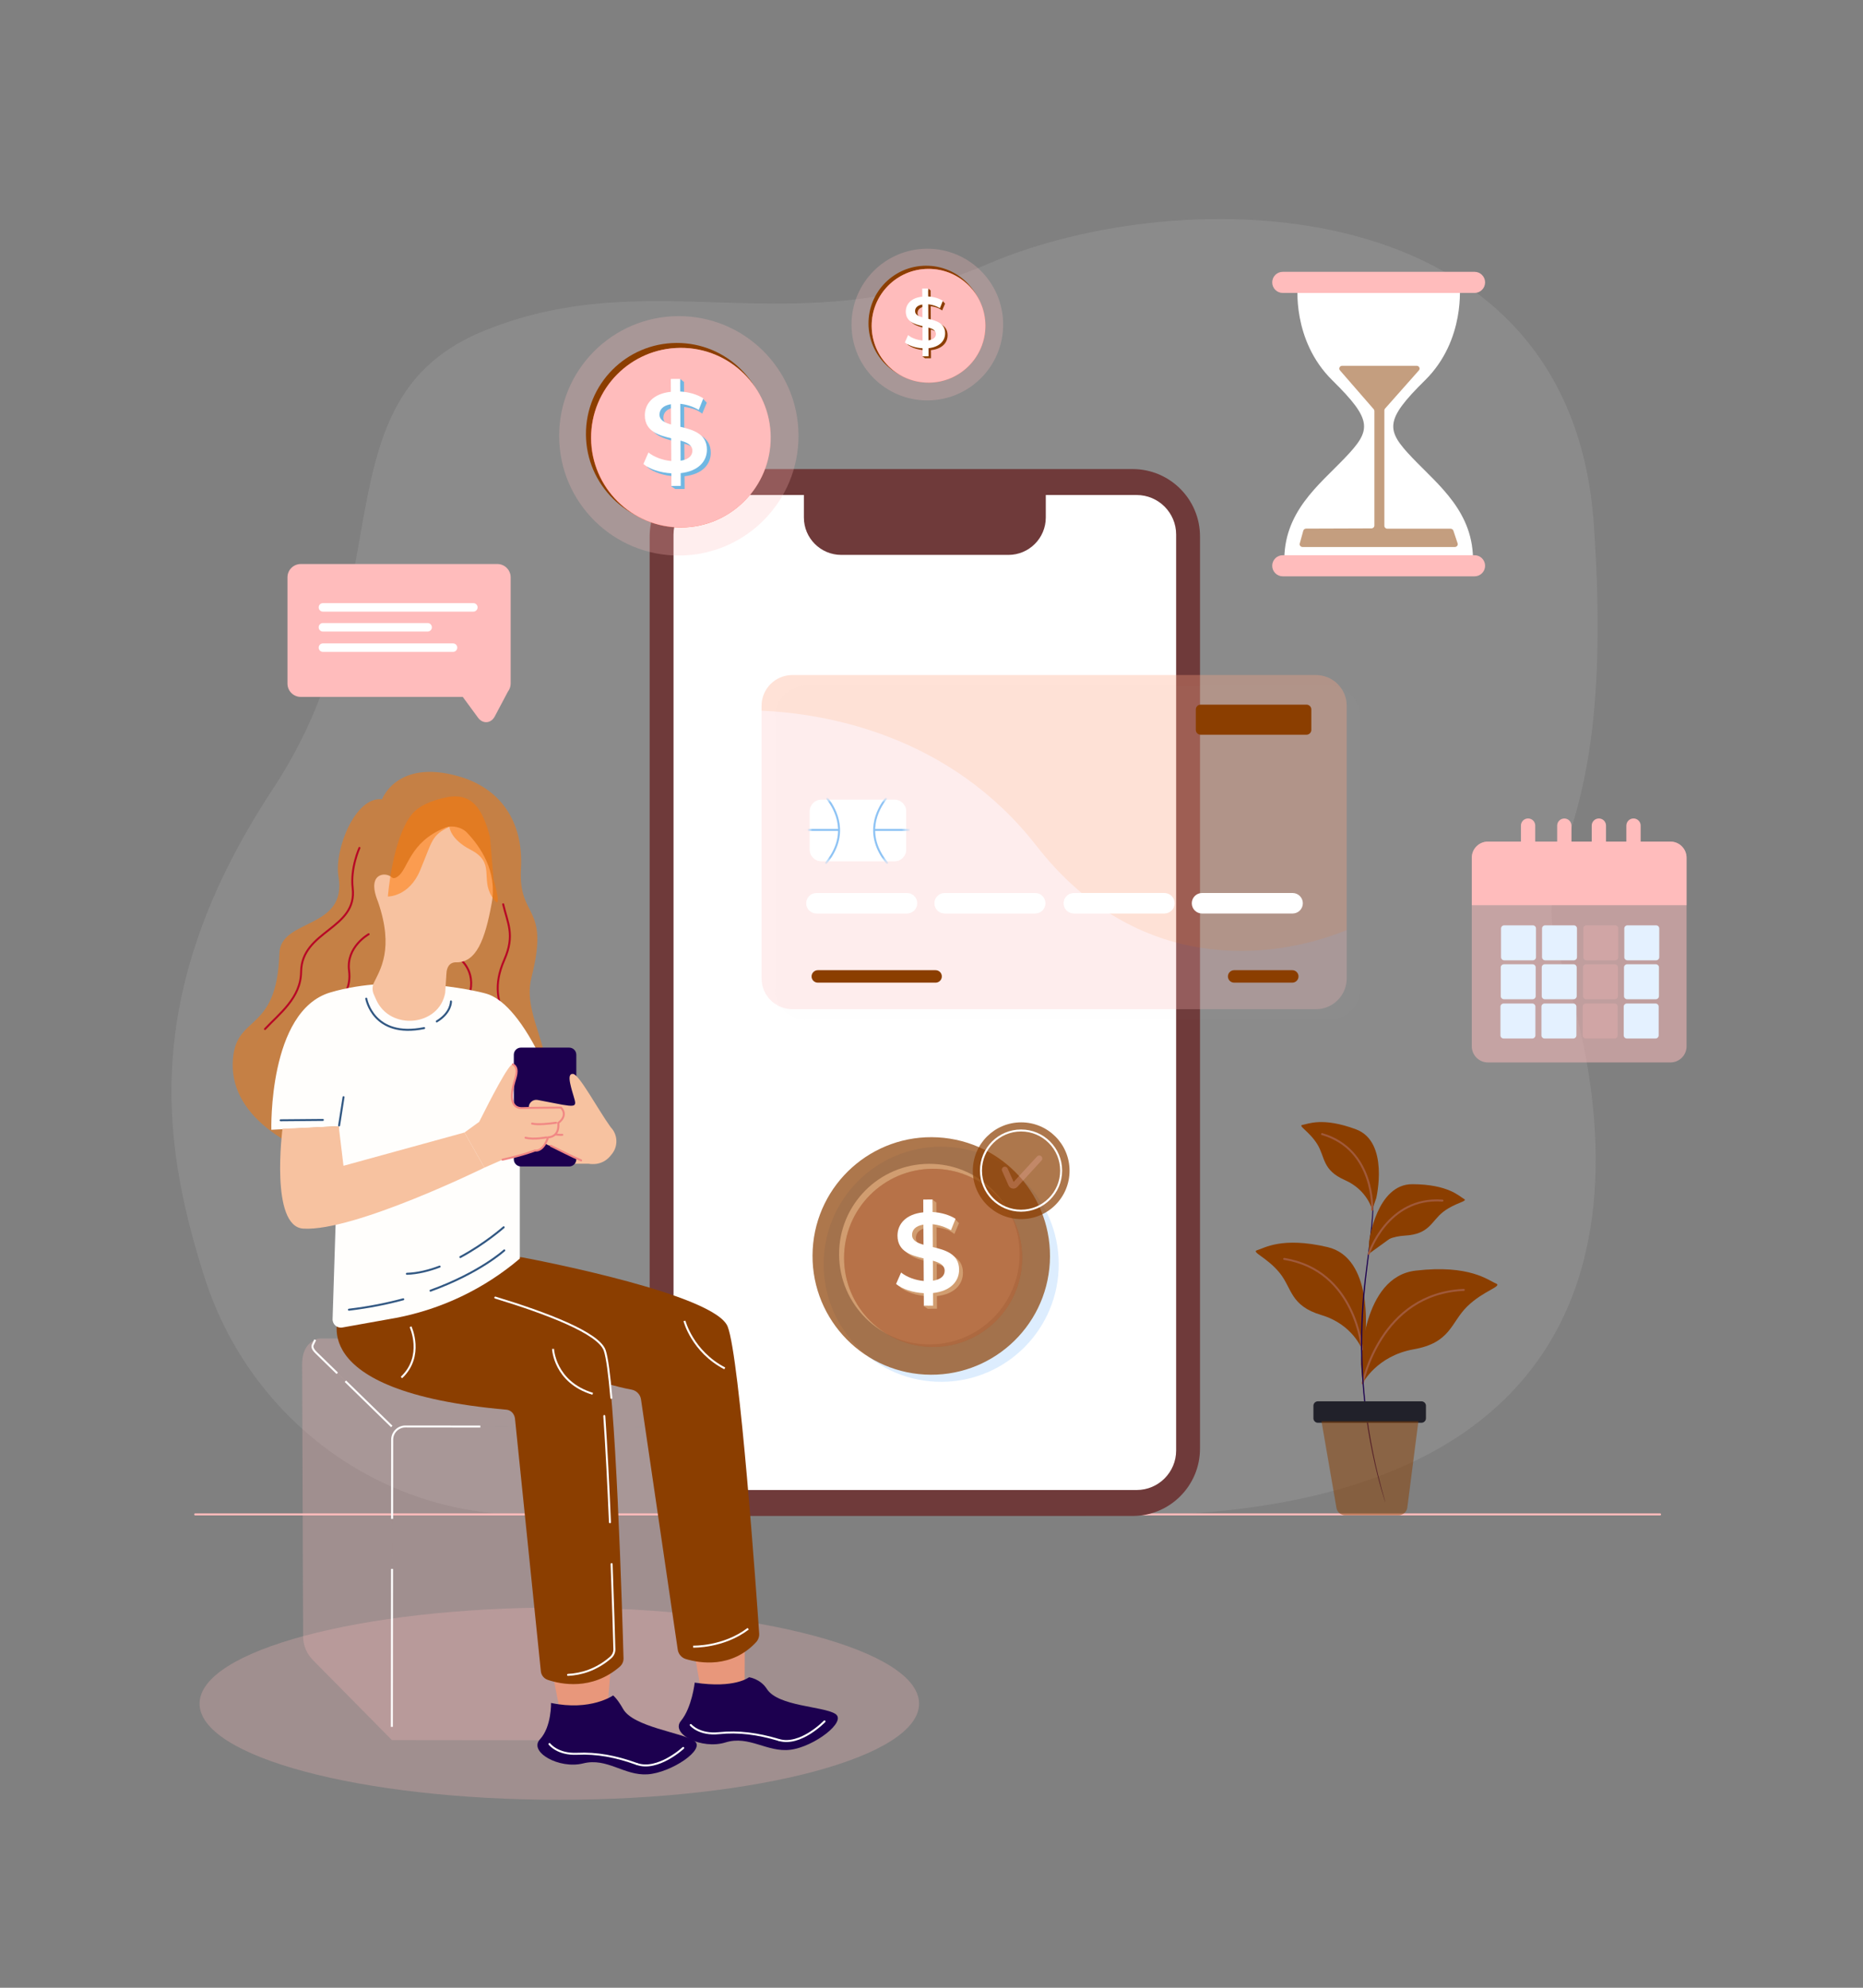 <svg width="375" height="400" viewBox="0 0 375 400" fill="none" xmlns="http://www.w3.org/2000/svg">
<rect x="0" y="0" width="375" height="400" fill="#808080" stroke="none"/>
<g clip-path="url(#clip0_6364_6768)">
<path d="M213.134 304.793H105.579C76.588 304.793 50.56 285.848 41.283 257.398C41.074 256.756 40.867 256.105 40.663 255.445C32.635 229.462 28.276 199.187 54.957 158.721C81.638 118.255 63.335 80.299 97.639 66.481C131.943 52.664 159.774 69.893 198.842 53.115C237.91 36.337 316.046 37.324 320.81 105.425C325.575 173.526 306.517 170.565 314.14 193.265C321.763 215.966 347.491 310.716 213.134 304.793Z" fill="#B9B9B9" fill-opacity="0.2"/>
<path d="M112.583 362.177C152.577 362.177 184.998 353.515 184.998 342.83C184.998 332.146 152.577 323.484 112.583 323.484C72.589 323.484 40.168 332.146 40.168 342.83C40.168 353.515 72.589 362.177 112.583 362.177Z" fill="#FFBCBC" fill-opacity="0.25"/>
<path d="M39.288 304.747H334.15" stroke="#FFBCBC" stroke-width="0.4" stroke-miterlimit="10" stroke-linecap="round"/>
<path d="M78.874 350.16L139.151 350.225C141.09 350.227 142.665 348.656 142.666 346.717L142.731 287.121L78.942 287.053L78.874 350.16Z" fill="#FFBCBC" fill-opacity="0.25"/>
<path d="M78.942 287.05L142.702 287.118L122.626 271.121C121.235 270.012 119.502 269.406 117.715 269.404L64.335 269.347C63.007 269.346 62.347 270.941 63.295 271.861L78.942 287.05Z" fill="#FFBCBC" fill-opacity="0.25"/>
<path d="M61.013 329.31L60.814 274.474C60.818 270.297 63.53 269.613 63.53 269.613L63.038 270.643C62.798 271.174 63.301 271.793 63.719 272.201L78.95 287.053L78.881 350.156L62.973 334.046C61.722 332.779 61.019 331.081 61.013 329.31Z" fill="#FFBCBC" fill-opacity="0.25"/>
<path d="M96.685 287.071L81.603 287.055C80.134 287.054 78.941 288.244 78.939 289.714L78.922 305.639" stroke="white" stroke-width="0.4" stroke-miterlimit="10"/>
<path d="M78.911 315.712L78.877 347.498" stroke="white" stroke-width="0.4" stroke-miterlimit="10"/>
<path d="M69.525 277.949L78.861 287.052" stroke="white" stroke-width="0.4" stroke-miterlimit="10"/>
<path d="M63.442 269.613L62.95 270.643C62.709 271.174 63.212 271.793 63.63 272.201L67.888 276.353" stroke="white" stroke-width="0.4" stroke-miterlimit="10"/>
<path d="M227.989 305.062H144.328C136.841 305.062 130.771 298.992 130.771 291.505V107.948C130.771 100.461 136.841 94.392 144.328 94.392H227.989C235.476 94.392 241.546 100.461 241.546 107.948V291.505C241.546 298.992 235.476 305.062 227.989 305.062Z" fill="#6F3A3A"/>
<path d="M228.789 299.84H143.527C139.134 299.84 135.573 296.279 135.573 291.886V107.568C135.573 103.175 139.134 99.613 143.527 99.613H228.789C233.182 99.613 236.743 103.175 236.743 107.568V291.885C236.743 296.279 233.182 299.84 228.789 299.84Z" fill="white"/>
<path d="M202.979 111.664H169.338C165.182 111.664 161.813 108.295 161.813 104.139V97.405C161.813 97.184 161.991 97.005 162.212 97.005H210.505V104.139C210.504 108.295 207.135 111.664 202.979 111.664Z" fill="#6F3A3A"/>
<path d="M160.73 87.565C160.806 100.869 150.084 111.716 136.78 111.793C123.476 111.87 112.629 101.147 112.553 87.844C112.476 74.539 123.198 63.692 136.502 63.616C149.806 63.539 160.653 74.261 160.73 87.565Z" fill="#FFBCBC" fill-opacity="0.25"/>
<path d="M154.57 87.22C154.628 97.334 146.477 105.58 136.363 105.637C126.249 105.696 118.003 97.544 117.945 87.431C117.886 77.317 126.038 69.071 136.151 69.013C146.266 68.955 154.511 77.105 154.57 87.22Z" fill="#8B3E00"/>
<path d="M155.091 87.98C155.149 97.957 147.107 106.093 137.129 106.15C127.15 106.208 119.016 98.166 118.958 88.188C118.901 78.209 126.942 70.074 136.921 70.016C146.898 69.96 155.034 78.002 155.091 87.98Z" fill="#FF725E"/>
<path d="M155.133 87.962C155.19 97.94 147.149 106.076 137.17 106.132C127.192 106.19 119.058 98.148 119 88.17C118.942 78.192 126.984 70.056 136.962 69.999C146.94 69.942 155.075 77.984 155.133 87.962Z" fill="#FFBCBC"/>
<path d="M137.735 86.514L137.709 81.891C137.716 81.891 137.724 81.891 137.731 81.891C138.534 81.979 139.367 82.189 140.192 82.518C140.881 82.87 141.347 83.237 141.347 83.237L141.407 83.094L142.11 81.426L142.272 81.043L141.443 80.182L141.048 80.363C140.035 79.863 138.882 79.473 137.694 79.415L137.68 76.873L136.885 76.24L136.889 76.878L135.802 76.884L135.818 79.472C132.247 79.836 130.564 81.884 130.578 84.22C130.596 87.403 133.326 88.212 135.871 88.815L135.898 93.395C134.156 93.245 132.434 92.591 131.307 91.681L130.29 94C131.487 95.024 133.667 95.744 135.912 95.869L135.923 97.788L135.03 97.809L135.927 98.411L137.805 98.399L137.79 95.835C141.382 95.447 143.089 93.423 143.075 91.087C143.056 87.903 140.281 87.117 137.735 86.514ZM135.854 86.043C134.524 85.662 133.536 85.163 133.53 84.064C133.524 83.057 134.206 82.228 135.83 81.967L135.854 86.043ZM137.774 93.338L137.751 89.284C139.127 89.666 140.138 90.187 140.145 91.308C140.15 92.294 139.445 93.076 137.774 93.338Z" fill="#71B7E2"/>
<path d="M137.009 95.211L137.024 97.776L135.146 97.787L135.131 95.245C132.886 95.12 130.706 94.4 129.509 93.376L130.526 91.057C131.654 91.967 133.375 92.621 135.118 92.771L135.091 88.19C132.546 87.587 129.815 86.777 129.797 83.594C129.783 81.257 131.466 79.209 135.038 78.845L135.022 76.257L136.901 76.246L136.915 78.788C138.611 78.87 140.331 79.365 141.574 80.159L140.647 82.477C139.43 81.774 138.144 81.392 136.93 81.262L136.956 85.888C139.502 86.493 142.278 87.278 142.297 90.461C142.309 92.798 140.602 94.824 137.009 95.211ZM135.074 85.419L135.05 81.342C133.426 81.604 132.743 82.432 132.75 83.44C132.755 84.539 133.743 85.037 135.074 85.419ZM139.365 90.685C139.358 89.563 138.347 89.042 136.971 88.66L136.994 92.715C138.665 92.453 139.37 91.67 139.365 90.685Z" fill="white"/>
<path d="M201.923 65.224C201.972 73.653 195.178 80.525 186.75 80.573C178.322 80.622 171.45 73.829 171.401 65.4C171.352 56.971 178.145 50.099 186.574 50.05C195.002 50.002 201.874 56.795 201.923 65.224Z" fill="#FFBCBC" fill-opacity="0.25"/>
<path d="M198.021 65.005C198.058 71.413 192.894 76.637 186.486 76.674C180.078 76.711 174.854 71.547 174.818 65.139C174.781 58.731 179.945 53.507 186.353 53.47C192.759 53.433 197.983 58.597 198.021 65.005Z" fill="#8B3E00"/>
<path d="M198.35 65.486C198.387 71.808 193.292 76.962 186.97 76.998C180.649 77.035 175.495 71.94 175.458 65.618C175.422 59.297 180.517 54.143 186.838 54.106C193.161 54.07 198.314 59.164 198.35 65.486Z" fill="#FF725E"/>
<path d="M198.35 65.486C198.387 71.808 193.292 76.962 186.97 76.998C180.649 77.035 175.495 71.94 175.458 65.618C175.422 59.297 180.517 54.143 186.838 54.106C193.161 54.07 198.314 59.164 198.35 65.486Z" fill="#FFBCBC"/>
<path d="M187.355 64.557L187.338 61.629C187.343 61.629 187.348 61.629 187.353 61.629C187.861 61.685 188.389 61.818 188.912 62.026C189.349 62.249 189.644 62.482 189.644 62.482L189.682 62.392L190.128 61.335L190.23 61.092L189.705 60.546L189.455 60.66C188.813 60.344 188.082 60.096 187.33 60.06L187.321 58.45L186.817 58.049L186.82 58.453L186.132 58.457L186.141 60.096C183.879 60.327 182.813 61.624 182.821 63.105C182.833 65.121 184.562 65.633 186.175 66.016L186.192 68.918C185.089 68.823 183.998 68.409 183.284 67.832L182.64 69.301C183.398 69.95 184.779 70.406 186.201 70.485L186.209 71.701L185.642 71.714L186.211 72.096L187.401 72.089L187.391 70.465C189.668 70.22 190.749 68.936 190.74 67.457C190.726 65.437 188.968 64.94 187.355 64.557ZM186.164 64.26C185.321 64.018 184.695 63.702 184.691 63.006C184.687 62.368 185.12 61.843 186.149 61.677L186.164 64.26ZM187.38 68.881L187.365 66.313C188.237 66.555 188.877 66.885 188.881 67.596C188.885 68.22 188.438 68.716 187.38 68.881Z" fill="#8B3E00"/>
<path d="M186.894 70.068L186.904 71.693L185.714 71.7L185.705 70.089C184.282 70.01 182.901 69.554 182.142 68.905L182.787 67.437C183.501 68.013 184.592 68.427 185.696 68.522L185.679 65.62C184.066 65.237 182.337 64.725 182.325 62.708C182.316 61.228 183.382 59.929 185.645 59.699L185.635 58.059L186.825 58.052L186.833 59.662C187.908 59.714 188.997 60.027 189.785 60.53L189.198 61.999C188.427 61.553 187.613 61.312 186.843 61.229L186.86 64.16C188.473 64.542 190.232 65.04 190.243 67.057C190.253 68.539 189.172 69.822 186.894 70.068ZM185.669 63.864L185.653 61.281C184.625 61.446 184.192 61.971 184.196 62.609C184.2 63.306 184.826 63.622 185.669 63.864ZM188.387 67.201C188.383 66.489 187.742 66.16 186.87 65.918L186.885 68.487C187.944 68.321 188.391 67.825 188.387 67.201Z" fill="white"/>
<path d="M299.502 213.798H336.238C338.03 213.798 339.485 212.344 339.485 210.551V172.604C339.485 170.811 338.031 169.356 336.238 169.356H299.502C297.709 169.356 296.255 170.81 296.255 172.604V210.551C296.255 212.344 297.709 213.798 299.502 213.798Z" fill="#FFBCBC" fill-opacity="0.5"/>
<path d="M336.237 169.357H299.502C297.708 169.357 296.254 170.811 296.254 172.605V182.154H339.483V172.605C339.484 170.811 338.03 169.357 336.237 169.357Z" fill="#FFBCBC"/>
<path d="M327.582 193.245H333.358C333.706 193.245 333.988 192.964 333.988 192.616V186.84C333.988 186.492 333.706 186.21 333.358 186.21H327.582C327.234 186.21 326.953 186.492 326.953 186.84V192.616C326.952 192.964 327.234 193.245 327.582 193.245Z" fill="#E4F1FF"/>
<path d="M319.331 193.245H325.107C325.455 193.245 325.737 192.964 325.737 192.616V186.84C325.737 186.492 325.454 186.21 325.107 186.21H319.331C318.983 186.21 318.702 186.492 318.702 186.84V192.616C318.702 192.964 318.983 193.245 319.331 193.245Z" fill="#FFBCBC" fill-opacity="0.25"/>
<path d="M307.586 172.683C306.79 172.683 306.145 172.038 306.145 171.242V166.141C306.145 165.345 306.79 164.7 307.586 164.7C308.381 164.7 309.026 165.345 309.026 166.141V171.242C309.026 172.038 308.382 172.683 307.586 172.683Z" fill="#FFBCBC"/>
<path d="M314.879 172.691C314.084 172.691 313.438 172.046 313.438 171.25V166.148C313.438 165.352 314.084 164.708 314.879 164.708C315.674 164.708 316.32 165.352 316.32 166.148V171.25C316.32 172.046 315.674 172.691 314.879 172.691Z" fill="#FFBCBC"/>
<path d="M321.834 172.685C321.038 172.685 320.393 172.041 320.393 171.245V166.143C320.393 165.347 321.038 164.702 321.834 164.702C322.629 164.702 323.274 165.347 323.274 166.143V171.245C323.274 172.041 322.63 172.685 321.834 172.685Z" fill="#FFBCBC"/>
<path d="M311.022 193.245H316.798C317.146 193.245 317.428 192.964 317.428 192.616V186.84C317.428 186.492 317.146 186.21 316.798 186.21H311.022C310.674 186.21 310.393 186.492 310.393 186.84V192.616C310.393 192.964 310.674 193.245 311.022 193.245Z" fill="#E4F1FF"/>
<path d="M302.771 193.245H308.547C308.895 193.245 309.177 192.964 309.177 192.616V186.84C309.177 186.492 308.894 186.21 308.547 186.21H302.771C302.423 186.21 302.142 186.492 302.142 186.84V192.616C302.142 192.964 302.424 193.245 302.771 193.245Z" fill="#E4F1FF"/>
<path d="M327.522 201.078H333.298C333.646 201.078 333.928 200.796 333.928 200.449V194.673C333.928 194.325 333.646 194.043 333.298 194.043H327.522C327.174 194.043 326.893 194.325 326.893 194.673V200.449C326.893 200.796 327.174 201.078 327.522 201.078Z" fill="#E4F1FF"/>
<path d="M319.271 201.078H325.047C325.395 201.078 325.677 200.796 325.677 200.449V194.673C325.677 194.325 325.394 194.043 325.047 194.043H319.271C318.923 194.043 318.642 194.325 318.642 194.673V200.449C318.642 200.796 318.924 201.078 319.271 201.078Z" fill="#FFBCBC" fill-opacity="0.25"/>
<path d="M310.963 201.078H316.739C317.087 201.078 317.369 200.796 317.369 200.449V194.673C317.369 194.325 317.086 194.043 316.739 194.043H310.963C310.615 194.043 310.334 194.325 310.334 194.673V200.449C310.333 200.796 310.615 201.078 310.963 201.078Z" fill="#E4F1FF"/>
<path d="M302.712 201.078H308.488C308.836 201.078 309.118 200.796 309.118 200.449V194.673C309.118 194.325 308.835 194.043 308.488 194.043H302.712C302.364 194.043 302.082 194.325 302.082 194.673V200.449C302.082 200.796 302.364 201.078 302.712 201.078Z" fill="#E4F1FF"/>
<path d="M327.464 208.977H333.24C333.588 208.977 333.87 208.694 333.87 208.347V202.571C333.87 202.223 333.587 201.941 333.24 201.941H327.464C327.116 201.941 326.834 202.224 326.834 202.571V208.347C326.834 208.694 327.116 208.977 327.464 208.977Z" fill="#E4F1FF"/>
<path d="M319.213 208.977H324.989C325.337 208.977 325.618 208.694 325.618 208.347V202.571C325.618 202.223 325.336 201.941 324.989 201.941H319.213C318.865 201.941 318.583 202.224 318.583 202.571V208.347C318.583 208.694 318.866 208.977 319.213 208.977Z" fill="#FFBCBC" fill-opacity="0.25"/>
<path d="M310.905 208.977H316.681C317.029 208.977 317.31 208.694 317.31 208.347V202.571C317.31 202.223 317.028 201.941 316.681 201.941H310.905C310.557 201.941 310.275 202.224 310.275 202.571V208.347C310.274 208.694 310.557 208.977 310.905 208.977Z" fill="#E4F1FF"/>
<path d="M302.654 208.977H308.43C308.778 208.977 309.059 208.694 309.059 208.347V202.571C309.059 202.223 308.777 201.941 308.43 201.941H302.654C302.306 201.941 302.024 202.224 302.024 202.571V208.347C302.024 208.694 302.306 208.977 302.654 208.977Z" fill="#E4F1FF"/>
<path d="M328.805 172.685C328.01 172.685 327.364 172.041 327.364 171.245V166.143C327.364 165.347 328.01 164.702 328.805 164.702C329.6 164.702 330.246 165.347 330.246 166.143V171.245C330.246 172.041 329.6 172.685 328.805 172.685Z" fill="#FFBCBC"/>
<path opacity="0.35" d="M267.607 137.994H162.222C158.798 137.994 156.022 140.77 156.022 144.194V145.162V199.037C156.022 202.461 158.798 205.237 162.222 205.237H267.606C271.03 205.237 273.806 202.461 273.806 199.037V189.312V144.194C273.806 140.77 271.03 137.994 267.607 137.994Z" fill="#B9B9B9" fill-opacity="0.05"/>
<path d="M264.878 203.083H159.494C156.07 203.083 153.294 200.307 153.294 196.883V142.04C153.294 138.616 156.07 135.84 159.494 135.84H264.878C268.302 135.84 271.078 138.616 271.078 142.04V196.883C271.078 200.308 268.302 203.083 264.878 203.083Z" fill="#FFBCBC" fill-opacity="0.25"/>
<path d="M271.078 142.041C271.078 138.617 268.302 135.841 264.878 135.841H159.494C156.07 135.841 153.294 138.617 153.294 142.041V143.009C166.191 143.594 191.191 147.822 208.629 170.209C228.699 195.974 255.67 193.455 271.078 187.158V142.041H271.078Z" fill="#FF7701" fill-opacity="0.1"/>
<path d="M180.049 173.332H165.338C164.034 173.332 162.978 172.275 162.978 170.972V163.269C162.978 161.965 164.034 160.909 165.338 160.909H180.049C181.352 160.909 182.409 161.965 182.409 163.269V170.972C182.409 172.275 181.353 173.332 180.049 173.332Z" fill="white"/>
<path d="M262.98 147.849H241.678C241.139 147.849 240.702 147.412 240.702 146.873V142.773C240.702 142.234 241.139 141.797 241.678 141.797H262.98C263.519 141.797 263.956 142.234 263.956 142.773V146.873C263.956 147.411 263.519 147.849 262.98 147.849Z" fill="#8B3E00"/>
<path d="M182.568 183.829H164.339C163.2 183.829 162.276 182.905 162.276 181.765C162.276 180.626 163.2 179.702 164.339 179.702H182.568C183.707 179.702 184.631 180.625 184.631 181.765C184.631 182.905 183.707 183.829 182.568 183.829Z" fill="white"/>
<path d="M208.376 183.829H190.147C189.008 183.829 188.084 182.905 188.084 181.765C188.084 180.626 189.008 179.702 190.147 179.702H208.376C209.515 179.702 210.439 180.625 210.439 181.765C210.438 182.905 209.515 183.829 208.376 183.829Z" fill="white"/>
<path d="M234.377 183.829H216.148C215.009 183.829 214.085 182.905 214.085 181.765C214.085 180.626 215.009 179.702 216.148 179.702H234.377C235.516 179.702 236.44 180.625 236.44 181.765C236.439 182.905 235.516 183.829 234.377 183.829Z" fill="white"/>
<path d="M260.184 183.829H241.955C240.816 183.829 239.892 182.905 239.892 181.765C239.892 180.626 240.815 179.702 241.955 179.702H260.184C261.323 179.702 262.247 180.625 262.247 181.765C262.247 182.905 261.324 183.829 260.184 183.829Z" fill="white"/>
<path d="M188.326 197.743H164.614C163.921 197.743 163.36 197.181 163.36 196.489C163.36 195.796 163.922 195.235 164.614 195.235H188.326C189.018 195.235 189.58 195.796 189.58 196.489C189.58 197.181 189.018 197.743 188.326 197.743Z" fill="#8B3E00"/>
<path d="M260.12 197.743H248.42C247.727 197.743 247.166 197.181 247.166 196.489C247.166 195.796 247.728 195.235 248.42 195.235H260.12C260.813 195.235 261.374 195.796 261.374 196.489C261.374 197.181 260.813 197.743 260.12 197.743Z" fill="#8B3E00"/>
<mask id="mask0_6364_6768" style="mask-type:luminance" maskUnits="userSpaceOnUse" x="162" y="160" width="21" height="14">
<path d="M180.049 173.332H165.338C164.034 173.332 162.978 172.275 162.978 170.972V163.269C162.978 161.965 164.034 160.909 165.338 160.909H180.049C181.352 160.909 182.409 161.965 182.409 163.269V170.972C182.409 172.275 181.353 173.332 180.049 173.332Z" fill="white"/>
</mask>
<g mask="url(#mask0_6364_6768)">
<path d="M166.523 160.695C168.245 162.907 170.973 167.927 166.293 173.659" stroke="#8EC3F4" stroke-width="0.4" stroke-miterlimit="10" stroke-linecap="round"/>
</g>
<mask id="mask1_6364_6768" style="mask-type:luminance" maskUnits="userSpaceOnUse" x="162" y="160" width="21" height="14">
<path d="M180.049 173.332H165.338C164.034 173.332 162.978 172.275 162.978 170.972V163.269C162.978 161.965 164.034 160.909 165.338 160.909H180.049C181.352 160.909 182.409 161.965 182.409 163.269V170.972C182.409 172.275 181.353 173.332 180.049 173.332Z" fill="white"/>
</mask>
<g mask="url(#mask1_6364_6768)">
<path d="M161.726 167.007H168.855" stroke="#8EC3F4" stroke-width="0.4" stroke-miterlimit="10"/>
</g>
<mask id="mask2_6364_6768" style="mask-type:luminance" maskUnits="userSpaceOnUse" x="162" y="160" width="21" height="14">
<path d="M180.049 173.332H165.338C164.034 173.332 162.978 172.275 162.978 170.972V163.269C162.978 161.965 164.034 160.909 165.338 160.909H180.049C181.352 160.909 182.409 161.965 182.409 163.269V170.972C182.409 172.275 181.353 173.332 180.049 173.332Z" fill="white"/>
</mask>
<g mask="url(#mask2_6364_6768)">
<path d="M178.327 160.695C176.606 162.907 173.878 167.927 178.558 173.659" stroke="#8EC3F4" stroke-width="0.4" stroke-miterlimit="10" stroke-linecap="round"/>
</g>
<mask id="mask3_6364_6768" style="mask-type:luminance" maskUnits="userSpaceOnUse" x="162" y="160" width="21" height="14">
<path d="M180.049 173.332H165.338C164.034 173.332 162.978 172.275 162.978 170.972V163.269C162.978 161.965 164.034 160.909 165.338 160.909H180.049C181.352 160.909 182.409 161.965 182.409 163.269V170.972C182.409 172.275 181.353 173.332 180.049 173.332Z" fill="white"/>
</mask>
<g mask="url(#mask3_6364_6768)">
<path d="M183.124 167.007H175.994" stroke="#8EC3F4" stroke-width="0.4" stroke-miterlimit="10"/>
</g>
<path d="M284.264 92.105C278.984 86.569 278.598 84.636 286.839 76.525C295.079 68.414 293.792 57.212 293.792 57.212L277.962 56.908V56.89L277.508 56.899L277.053 56.89V56.908L261.224 57.212C261.224 57.212 259.937 68.414 268.177 76.525C276.417 84.636 276.031 86.568 270.752 92.105C265.473 97.641 258.263 103.049 258.521 113.22H277.054H277.962H296.496C296.753 103.049 289.542 97.641 284.264 92.105Z" fill="white"/>
<path d="M296.809 115.977H258.206C257.032 115.977 256.082 115.025 256.082 113.852C256.082 112.678 257.033 111.727 258.206 111.727H296.809C297.982 111.727 298.933 112.678 298.933 113.852C298.934 115.026 297.982 115.977 296.809 115.977Z" fill="#FFBCBC"/>
<path d="M296.809 58.95H258.206C257.032 58.95 256.082 57.999 256.082 56.825C256.082 55.652 257.033 54.701 258.206 54.701H296.809C297.982 54.701 298.933 55.652 298.933 56.825C298.934 57.999 297.982 58.95 296.809 58.95Z" fill="#FFBCBC"/>
<path d="M270.173 73.606H285.154C285.658 73.606 285.933 74.165 285.608 74.531L278.796 82.218C278.706 82.319 278.657 82.447 278.657 82.58V105.83C278.657 106.141 278.922 106.393 279.25 106.393H291.982C292.242 106.393 292.47 106.552 292.549 106.786L293.402 109.346C293.522 109.709 293.237 110.078 292.835 110.078H262.197C261.808 110.078 261.524 109.73 261.622 109.373L262.334 106.795C262.402 106.548 262.637 106.375 262.906 106.374L276.054 106.329C276.382 106.328 276.646 106.076 276.646 105.766V82.704C276.646 82.574 276.598 82.446 276.511 82.346L269.714 74.527C269.396 74.16 269.671 73.606 270.173 73.606Z" fill="#8B3E00" fill-opacity="0.5"/>
<path d="M273.946 274.551C273.946 274.551 274.082 256.95 284.962 255.69C295.842 254.43 299.591 257.661 301.082 258.259C302.571 258.856 298.648 259.658 295.329 262.904C292.01 266.152 292.044 270.2 284.561 271.524C277.078 272.849 274.293 278.361 274.293 278.361L273.946 274.551Z" fill="#8B3E00"/>
<path d="M274.292 278.361C274.292 278.361 277.781 260.305 294.646 259.571" stroke="#A0593A" stroke-width="0.4" stroke-miterlimit="10" stroke-linecap="round"/>
<path d="M274.838 268.296C274.838 268.296 276.467 253.12 267.219 250.956C257.971 248.792 254.422 251.204 253.079 251.57C251.737 251.936 255.037 253.016 257.574 256.143C260.11 259.269 259.679 262.753 265.994 264.636C272.309 266.52 274.162 271.544 274.162 271.544L274.838 268.296Z" fill="#8B3E00"/>
<path d="M274.162 271.544C274.162 271.544 272.948 255.644 258.492 253.339" stroke="#A0593A" stroke-width="0.4" stroke-miterlimit="10" stroke-linecap="round"/>
<path d="M275.846 233.62C275.85 233.619 275.864 233.679 275.886 233.795C275.909 233.923 275.941 234.095 275.98 234.311C276.02 234.544 276.068 234.825 276.124 235.155C276.165 235.492 276.213 235.879 276.265 236.313C276.456 238.057 276.6 240.605 276.422 243.742C276.273 246.88 275.805 250.592 275.281 254.703C274.752 258.814 274.299 263.351 274.225 268.131C274.012 277.702 275.179 286.335 276.432 292.467C277.04 295.542 277.699 297.993 278.134 299.691C278.367 300.524 278.55 301.176 278.678 301.635C278.735 301.848 278.78 302.016 278.813 302.142C278.842 302.256 278.856 302.316 278.852 302.317C278.852 302.317 277.556 298.647 276.261 292.502C274.961 286.369 273.764 277.719 273.977 268.127C274.051 263.336 274.513 258.785 275.055 254.675C275.591 250.563 276.076 246.861 276.246 243.732C276.446 240.605 276.329 238.066 276.169 236.323C276.125 235.89 276.085 235.503 276.05 235.165C276.003 234.835 275.963 234.553 275.929 234.32C275.901 234.102 275.878 233.929 275.86 233.799C275.848 233.682 275.842 233.621 275.846 233.62Z" fill="#1C004F"/>
<path d="M286.126 286.303H265.275C264.777 286.303 264.374 285.899 264.374 285.401V282.893C264.374 282.395 264.778 281.992 265.275 281.992H286.126C286.624 281.992 287.027 282.396 287.027 282.893V285.401C287.028 285.899 286.624 286.303 286.126 286.303Z" fill="#21212A"/>
<path d="M281.51 304.914H270.767C269.899 304.914 269.158 304.29 269.011 303.435L266 286H285.507L283.277 303.359C283.163 304.248 282.406 304.914 281.51 304.914Z" fill="#8B3E00" fill-opacity="0.5"/>
<path d="M275.594 249.79C275.594 249.79 277.073 238.264 284.304 238.296C291.535 238.329 293.738 240.744 294.667 241.252C295.597 241.761 292.962 241.977 290.53 243.844C288.098 245.71 287.801 248.367 282.791 248.644C277.782 248.921 275.521 252.315 275.521 252.315L275.594 249.79Z" fill="#8B3E00"/>
<path d="M275.521 252.315C275.521 252.315 279.233 240.755 290.346 241.605L275.521 252.315Z" fill="#8B3E00"/>
<path d="M275.521 252.315C275.521 252.315 279.233 240.755 290.346 241.605" stroke="#A0593A" stroke-width="0.4" stroke-miterlimit="10" stroke-linecap="round"/>
<path d="M277.027 241.08C277.027 241.08 279.711 229.773 272.934 227.252C266.156 224.732 263.243 226.213 262.194 226.361C261.145 226.509 263.534 227.641 265.151 230.246C266.768 232.851 266.109 235.441 270.698 237.468C275.288 239.495 276.206 243.469 276.206 243.469L277.027 241.08Z" fill="#8B3E00"/>
<path d="M276.205 243.468C276.205 243.468 276.811 231.342 266.113 228.215" stroke="#A0593A" stroke-width="0.4" stroke-miterlimit="10" stroke-linecap="round"/>
<path d="M102.79 116.18C102.79 114.7 101.59 113.5 100.109 113.5H60.545C59.064 113.5 57.864 114.7 57.864 116.18V137.56C57.864 139.04 59.064 140.24 60.545 140.24H93.152L96.221 144.423C97.177 145.726 98.83 145.605 99.587 144.177L102.24 139.169C102.58 138.72 102.79 138.166 102.79 137.559V116.18Z" fill="#FFBCBC"/>
<path d="M95.279 123.08H65.001C64.528 123.08 64.145 122.696 64.145 122.224C64.145 121.751 64.528 121.368 65.001 121.368H95.279C95.752 121.368 96.135 121.751 96.135 122.224C96.135 122.696 95.752 123.08 95.279 123.08Z" fill="white"/>
<path d="M86.077 127.089H65.001C64.528 127.089 64.145 126.706 64.145 126.233C64.145 125.76 64.528 125.377 65.001 125.377H86.077C86.55 125.377 86.933 125.76 86.933 126.233C86.933 126.706 86.55 127.089 86.077 127.089Z" fill="white"/>
<path d="M91.19 131.184H65.001C64.528 131.184 64.145 130.8 64.145 130.328C64.145 129.855 64.528 129.472 65.001 129.472H91.19C91.662 129.472 92.046 129.855 92.046 130.328C92.046 130.8 91.662 131.184 91.19 131.184Z" fill="white"/>
<g opacity="0.35">
<path d="M213.108 254.273C213.183 267.34 202.651 277.994 189.584 278.07C176.516 278.146 165.862 267.614 165.787 254.546C165.712 241.478 176.243 230.824 189.311 230.748C202.378 230.674 213.033 241.206 213.108 254.273Z" fill="#9FCCFB"/>
</g>
<path d="M211.316 254.06C212.046 240.881 201.954 229.605 188.774 228.875C175.594 228.145 164.318 238.237 163.588 251.417C162.858 264.597 172.951 275.873 186.131 276.603C199.31 277.333 210.586 267.24 211.316 254.06Z" fill="#8B3E00" fill-opacity="0.7"/>
<path d="M205.234 252.267C205.292 262.302 197.205 270.483 187.17 270.541C177.135 270.598 168.954 262.512 168.897 252.477C168.839 242.441 176.925 234.261 186.961 234.203C196.996 234.145 205.177 242.232 205.234 252.267Z" fill="#D19D70"/>
<path d="M205.752 253.02C205.809 262.92 197.83 270.991 187.93 271.048C178.03 271.105 169.959 263.127 169.902 253.227C169.846 243.327 177.824 235.255 187.724 235.199C197.624 235.142 205.694 243.12 205.752 253.02Z" fill="#8B3E00" fill-opacity="0.7"/>
<path d="M205.752 253.02C205.809 262.92 197.83 270.991 187.93 271.048C178.03 271.105 169.959 263.127 169.902 253.227C169.846 243.327 177.824 235.255 187.724 235.199C197.624 235.142 205.694 243.12 205.752 253.02Z" fill="#FFBCBC" fill-opacity="0.25"/>
<path d="M188.532 251.566L188.506 246.98C188.513 246.979 188.52 246.98 188.528 246.98C189.325 247.067 190.151 247.275 190.969 247.602C191.652 247.951 192.114 248.315 192.114 248.315L192.174 248.173L192.872 246.518L193.033 246.138L192.21 245.284L191.818 245.463C190.813 244.967 189.669 244.58 188.491 244.523L188.477 242.001L187.688 241.373L187.692 242.006L186.614 242.012L186.63 244.579C183.087 244.94 181.418 246.972 181.43 249.29C181.449 252.448 184.157 253.251 186.682 253.849L186.709 258.393C184.981 258.244 183.273 257.595 182.154 256.692L181.146 258.993C182.333 260.009 184.496 260.723 186.723 260.847L186.734 262.751L185.847 262.771L186.738 263.368L188.601 263.358L188.586 260.813C192.151 260.429 193.844 258.419 193.83 256.102C193.811 252.944 191.058 252.164 188.532 251.566ZM186.666 251.099C185.346 250.721 184.366 250.227 184.36 249.136C184.354 248.137 185.031 247.315 186.643 247.055L186.666 251.099ZM188.506 246.976C188.506 246.976 188.506 246.976 188.506 246.976V246.976ZM188.571 258.337L188.548 254.315C189.914 254.694 190.916 255.211 190.922 256.323C190.929 257.3 190.228 258.077 188.571 258.337Z" fill="#D19D70"/>
<path d="M187.811 260.195L187.826 262.741L185.962 262.751L185.948 260.229C183.72 260.105 181.557 259.39 180.37 258.374L181.379 256.073C182.498 256.976 184.206 257.624 185.934 257.774L185.908 253.229C183.382 252.63 180.674 251.828 180.655 248.669C180.642 246.351 182.312 244.319 185.854 243.958L185.839 241.39L187.702 241.379L187.717 243.901C189.399 243.983 191.106 244.473 192.338 245.261L191.42 247.561C190.212 246.864 188.937 246.485 187.731 246.356L187.758 250.946C190.283 251.545 193.038 252.325 193.056 255.484C193.07 257.801 191.377 259.811 187.811 260.195ZM185.892 250.48L185.869 246.435C184.257 246.694 183.58 247.517 183.586 248.517C183.592 249.607 184.572 250.101 185.892 250.48ZM190.149 255.705C190.142 254.591 189.139 254.074 187.774 253.696L187.797 257.718C189.455 257.459 190.155 256.682 190.149 255.705Z" fill="white"/>
<path d="M205.554 245.325C210.931 245.325 215.29 240.966 215.29 235.589C215.29 230.211 210.931 225.853 205.554 225.853C200.177 225.853 195.818 230.211 195.818 235.589C195.818 240.966 200.177 245.325 205.554 245.325Z" fill="#8B3E00" fill-opacity="0.7"/>
<path d="M202.265 235.382L203.571 238.312C203.703 238.609 204.097 238.674 204.317 238.434L209.199 233.128" stroke="#FFBCBC" stroke-opacity="0.25" stroke-width="1.219" stroke-miterlimit="10" stroke-linecap="round"/>
<path d="M205.527 243.632C209.984 243.632 213.597 240.018 213.597 235.561C213.597 231.104 209.984 227.491 205.527 227.491C201.07 227.491 197.457 231.104 197.457 235.561C197.457 240.018 201.07 243.632 205.527 243.632Z" stroke="white" stroke-width="0.4" stroke-miterlimit="10"/>
<path d="M76.903 160.849C76.903 160.849 79.854 152.679 92.298 156.214C100.594 158.57 105.415 165.154 104.866 174.823C104.287 185.038 110.744 181.902 106.985 196.664C104.443 206.645 116.518 214.868 105.534 230.544C96.639 243.237 46.337 235.926 46.842 214.025C47.081 203.682 55.718 208.518 56.238 191.838C56.459 184.757 69.947 187.119 68.133 176.381C67.229 171.032 71.511 160.17 76.903 160.849Z" fill="#FF7701" fill-opacity="0.5"/>
<path d="M92.137 192.633C92.137 192.633 95.558 194.733 94.708 199.314C93.858 203.894 93.482 208.217 97.395 211.561" stroke="#B70825" stroke-width="0.4" stroke-miterlimit="10" stroke-linecap="round"/>
<path d="M101.286 181.976C102.127 185.659 103.718 188.121 101.522 193.12C96.885 203.674 106.149 205.873 101.702 215.538C100.108 219.002 99.465 221.994 99.136 224.604" stroke="#B70825" stroke-width="0.4" stroke-miterlimit="10" stroke-linecap="round"/>
<path d="M103.263 234.18L119.15 234.183L114.28 228.866L103.857 230.442L103.263 234.18Z" fill="#F7C2A0"/>
<path d="M74.204 187.999C74.204 187.999 69.653 190.524 70.263 195.314C71.087 201.776 64.657 202.785 66.257 206.828" stroke="#B70825" stroke-width="0.4" stroke-miterlimit="10" stroke-linecap="round"/>
<path d="M72.349 170.629C72.349 170.629 70.507 174.651 70.99 178.706C71.978 187.018 60.693 187.195 60.608 195.584C60.555 200.827 56.18 204.03 53.339 207.072" stroke="#B70825" stroke-width="0.4" stroke-miterlimit="10" stroke-linecap="round"/>
<path d="M149.92 329.495L149.888 339.186L140.945 339.258L139.529 331.358L149.92 329.495Z" fill="#E8977B"/>
<path d="M123.193 332.533L122.318 343.106L112.651 343.982L111.07 336.03L123.193 332.533Z" fill="#E8977B"/>
<path d="M83.293 260.983C93.57 266.5 114.967 277.431 127.105 279.634C128.102 279.815 128.878 280.595 129.026 281.597L136.421 331.959C136.553 332.859 137.192 333.602 138.066 333.86C140.875 334.691 147.242 335.754 152.171 330.487C152.622 330.007 152.861 329.364 152.815 328.707C152.303 321.277 148.916 273.263 146.477 266.967C143.994 260.555 109.319 253.814 105.094 253.015C104.816 252.962 104.532 252.961 104.253 253.011L83.986 256.623C81.804 257.011 81.34 259.934 83.293 260.983Z" fill="#8B3E00"/>
<path d="M68.41 264.223C68.458 264.236 60.101 279.98 101.96 283.68C102.883 283.762 103.57 284.575 103.664 285.498L108.866 336.303C108.949 337.108 109.491 337.785 110.258 338.044C112.877 338.927 119.122 340.245 124.736 335.406C125.231 334.978 125.525 334.366 125.507 333.713C125.303 326.292 123.902 278.15 121.725 271.756C119.63 265.604 88.803 257.968 81.902 256.33C81.077 256.134 80.223 256.465 79.741 257.162L68.41 264.223Z" fill="#8B3E00"/>
<path d="M66.473 199.717C79.539 195.83 95.373 199.205 97.967 199.982C100.928 200.87 104.629 204.423 108.626 212.417C112.622 220.412 112.622 220.412 112.622 220.412L104.629 222.781V253.276C97.492 259.338 88.906 263.449 79.709 265.205L68.909 267.137C67.862 267.325 66.909 266.499 66.945 265.436L68.182 226.633L54.617 227.347C54.617 227.347 53.987 203.433 66.473 199.717Z" fill="#FFFEFC"/>
<path d="M93.494 227.897L69.138 234.595L68.182 226.633L56.861 227.143C56.861 227.143 54.309 246.815 61.041 247.236C71.237 247.873 97.51 234.967 97.51 234.967L93.494 227.897Z" fill="#F7C2A0"/>
<path d="M89.585 166.561C90.95 166.01 92.93 166.45 93.937 167.493C96.7 170.355 100.145 175.357 98.977 181.744C97.626 189.13 95.875 193.727 91.804 193.651C90.482 193.626 89.906 194.674 89.864 195.914L89.613 199.775C88.41 206.528 78.531 207.505 75.706 201.15L75.242 200.108C74.903 199.346 74.916 198.477 75.275 197.723C76.466 195.228 79.364 190.981 76.118 181.56C75.895 180.915 74.905 178.711 75.536 177.161C76.074 175.838 77.794 175.642 78.888 176.562C79.129 176.764 79.455 176.801 80.066 176.375C82.183 174.903 82.37 169.471 89.585 166.561Z" fill="#F7C2A0"/>
<path d="M90.463 166.368C90.463 166.368 90.578 168.858 94.724 170.996C99.795 173.61 96.675 176.74 99.021 180.44C101.491 184.337 99.346 176.913 99.346 176.913L98.626 168.444C97.194 162.949 95.093 159.356 89.821 160.456C86.993 161.046 84.258 162.111 82.79 164.01C78.924 169.011 78.078 180.406 78.078 180.406C78.078 180.406 82.328 180.49 84.562 175.15C87.09 169.114 86.794 168.142 90.463 166.368Z" fill="#FF7701" fill-opacity="0.5"/>
<path d="M114.562 234.733H104.865C104.069 234.733 103.423 234.087 103.423 233.291V212.253C103.423 211.457 104.069 210.811 104.865 210.811H114.562C115.358 210.811 116.004 211.457 116.004 212.253V233.291C116.004 234.087 115.358 234.733 114.562 234.733Z" fill="#1C004F"/>
<path d="M122.923 226.83C120.291 223.156 116.616 216.253 115.366 216.111C114.694 216.035 114.476 216.626 114.773 218.02C115.656 222.164 117.083 222.974 113.204 222.308C112.644 222.212 109.798 221.658 108.24 221.353C107.094 221.129 106.09 222.27 106.555 223.341C106.682 223.632 106.889 223.95 107.205 224.293C107.205 224.293 106.288 226.873 108.742 227.514C108.742 227.514 109.03 230.445 110.874 230.576C110.874 230.576 112.838 231.798 116.973 233.507C118.854 234.764 121.38 234.394 122.822 232.651L123.137 232.269C124.462 230.666 124.37 228.323 122.923 226.83Z" fill="#F7C2A0"/>
<path d="M107.634 224.323C108.994 224.75 111.079 225.389 112.378 225.327" stroke="#F18884" stroke-width="0.4" stroke-miterlimit="10" stroke-linecap="round"/>
<path d="M109.07 227.567C109.07 227.567 111.471 228.487 113.182 228.359" stroke="#F18884" stroke-width="0.4" stroke-miterlimit="10" stroke-linecap="round"/>
<path d="M93.494 227.897L96.451 225.754C98.585 221.505 102.516 213.809 103.23 214.181C104.015 214.59 104.224 215.45 103.693 217.137C102.42 221.179 103.047 223.16 105.34 222.987C106.129 222.927 112.906 222.887 112.906 222.887C112.906 222.887 114.528 224.338 112.371 225.981C112.371 225.981 112.827 228.681 110.299 228.887C110.299 228.887 109.507 231.723 107.667 231.533C107.667 231.533 105.521 232.395 101.153 233.363L97.508 234.967L93.494 227.897Z" fill="#F7C2A0"/>
<path d="M111.943 225.936C110.531 226.12 108.366 226.388 107.098 226.102" stroke="#F18884" stroke-width="0.4" stroke-miterlimit="10" stroke-linecap="round"/>
<path d="M109.966 228.882C109.966 228.882 107.442 229.372 105.78 228.949" stroke="#F18884" stroke-width="0.4" stroke-miterlimit="10" stroke-linecap="round"/>
<path d="M103.23 214.18C104.015 214.589 104.224 215.449 103.693 217.136C102.42 221.178 103.047 223.159 105.34 222.986C106.129 222.927 112.906 222.886 112.906 222.886C112.906 222.886 114.528 224.337 112.371 225.98C112.371 225.98 112.827 228.68 110.299 228.886C110.299 228.886 109.507 231.723 107.667 231.532C107.667 231.532 105.521 232.395 101.153 233.362" stroke="#F18884" stroke-width="0.4" stroke-miterlimit="10" stroke-linecap="round"/>
<path d="M110.875 230.576C111.837 231.049 115.377 232.847 116.974 233.507" stroke="#F18884" stroke-width="0.4" stroke-miterlimit="10" stroke-linecap="round"/>
<path d="M150.774 337.515C150.774 337.515 147.914 339.832 139.84 338.594C139.84 338.594 139.27 343.646 137.073 346.286C134.874 348.927 141.245 352.118 146.023 350.637C150.802 349.156 154.371 352.681 159.094 352.107C163.818 351.534 170.631 346.394 168.105 344.862C165.579 343.329 156.602 343.387 154.365 339.878C153.046 337.81 150.774 337.515 150.774 337.515Z" fill="#1C004F"/>
<path d="M156.798 350.142C161.126 351.429 165.962 346.405 165.962 346.405" stroke="white" stroke-width="0.4" stroke-miterlimit="10" stroke-linecap="round"/>
<path d="M139.039 347.126C139.039 347.126 140.758 349.178 144.706 348.771C148.656 348.366 152.468 348.856 156.797 350.142" stroke="white" stroke-width="0.4" stroke-miterlimit="10" stroke-linecap="round"/>
<path d="M123.412 341.178C123.412 341.178 118.913 344.377 110.922 342.689C110.922 342.689 111.03 347.495 108.687 350.009C106.345 352.523 112.526 356.065 117.381 354.853C122.235 353.641 125.602 357.36 130.35 357.051C135.098 356.743 142.187 351.992 139.751 350.321C137.315 348.65 127.463 347.531 125.426 343.902C124.224 341.763 123.412 341.178 123.412 341.178Z" fill="#1C004F"/>
<path d="M128.166 354.962C132.415 356.488 137.524 351.743 137.524 351.743" stroke="white" stroke-width="0.4" stroke-miterlimit="10" stroke-linecap="round"/>
<path d="M110.604 350.958C110.604 350.958 112.205 353.102 116.17 352.917C120.136 352.732 123.915 353.435 128.166 354.962" stroke="white" stroke-width="0.4" stroke-miterlimit="10" stroke-linecap="round"/>
<path d="M123.058 281.299C122.655 276.66 122.21 273.178 121.726 271.756C120.524 268.227 109.87 264.21 99.699 261.117" stroke="white" stroke-width="0.4" stroke-miterlimit="10" stroke-linecap="round"/>
<path d="M122.775 306.326C122.466 299.054 122.085 291.402 121.638 284.947" stroke="white" stroke-width="0.4" stroke-miterlimit="10" stroke-linecap="round"/>
<path d="M114.337 337.04C116.973 336.907 120.017 336.045 122.895 333.564C123.39 333.137 123.684 332.525 123.666 331.871C123.601 329.478 123.41 322.849 123.11 314.75" stroke="white" stroke-width="0.4" stroke-miterlimit="10" stroke-linecap="round"/>
<path d="M111.319 271.44C111.319 271.44 111.581 278.119 119.308 280.476" stroke="white" stroke-width="0.4" stroke-miterlimit="10"/>
<path d="M137.773 265.809C137.773 265.809 139.344 271.964 145.892 275.369" stroke="white" stroke-width="0.4" stroke-miterlimit="10"/>
<path d="M139.529 331.358C139.529 331.358 145.63 331.549 150.606 327.751" stroke="white" stroke-width="0.4" stroke-miterlimit="10"/>
<path d="M73.723 200.965C73.723 200.965 75.098 208.975 85.374 206.886" stroke="#315782" stroke-width="0.4" stroke-miterlimit="10" stroke-linecap="round"/>
<path d="M90.775 201.526C90.775 201.526 90.865 203.758 87.918 205.544" stroke="#315782" stroke-width="0.4" stroke-miterlimit="10" stroke-linecap="round"/>
<path d="M56.492 225.438L64.99 225.365" stroke="#315782" stroke-width="0.4" stroke-miterlimit="10" stroke-linecap="round"/>
<path d="M68.258 226.469L69.15 220.784" stroke="#315782" stroke-width="0.4" stroke-miterlimit="10" stroke-linecap="round"/>
<path d="M81.17 261.458C77.921 262.336 74.278 263.074 70.237 263.556" stroke="#315782" stroke-width="0.4" stroke-miterlimit="10" stroke-linecap="round"/>
<path d="M101.502 251.623C101.502 251.623 96.607 256.119 86.658 259.727" stroke="#315782" stroke-width="0.4" stroke-miterlimit="10" stroke-linecap="round"/>
<path d="M88.491 254.881C86.341 255.696 84.096 256.257 81.902 256.329" stroke="#315782" stroke-width="0.4" stroke-miterlimit="10" stroke-linecap="round"/>
<path d="M101.383 246.969C101.383 246.969 97.657 250.276 92.661 252.961" stroke="#315782" stroke-width="0.4" stroke-miterlimit="10" stroke-linecap="round"/>
<path d="M82.639 266.987C82.639 266.987 85.389 272.88 80.805 277.202" stroke="white" stroke-width="0.4" stroke-miterlimit="10"/>
</g>
<defs>
<clipPath id="clip0_6364_6768">
<rect width="400" height="400" fill="white" transform="translate(-13)"/>
</clipPath>
</defs>
</svg>
